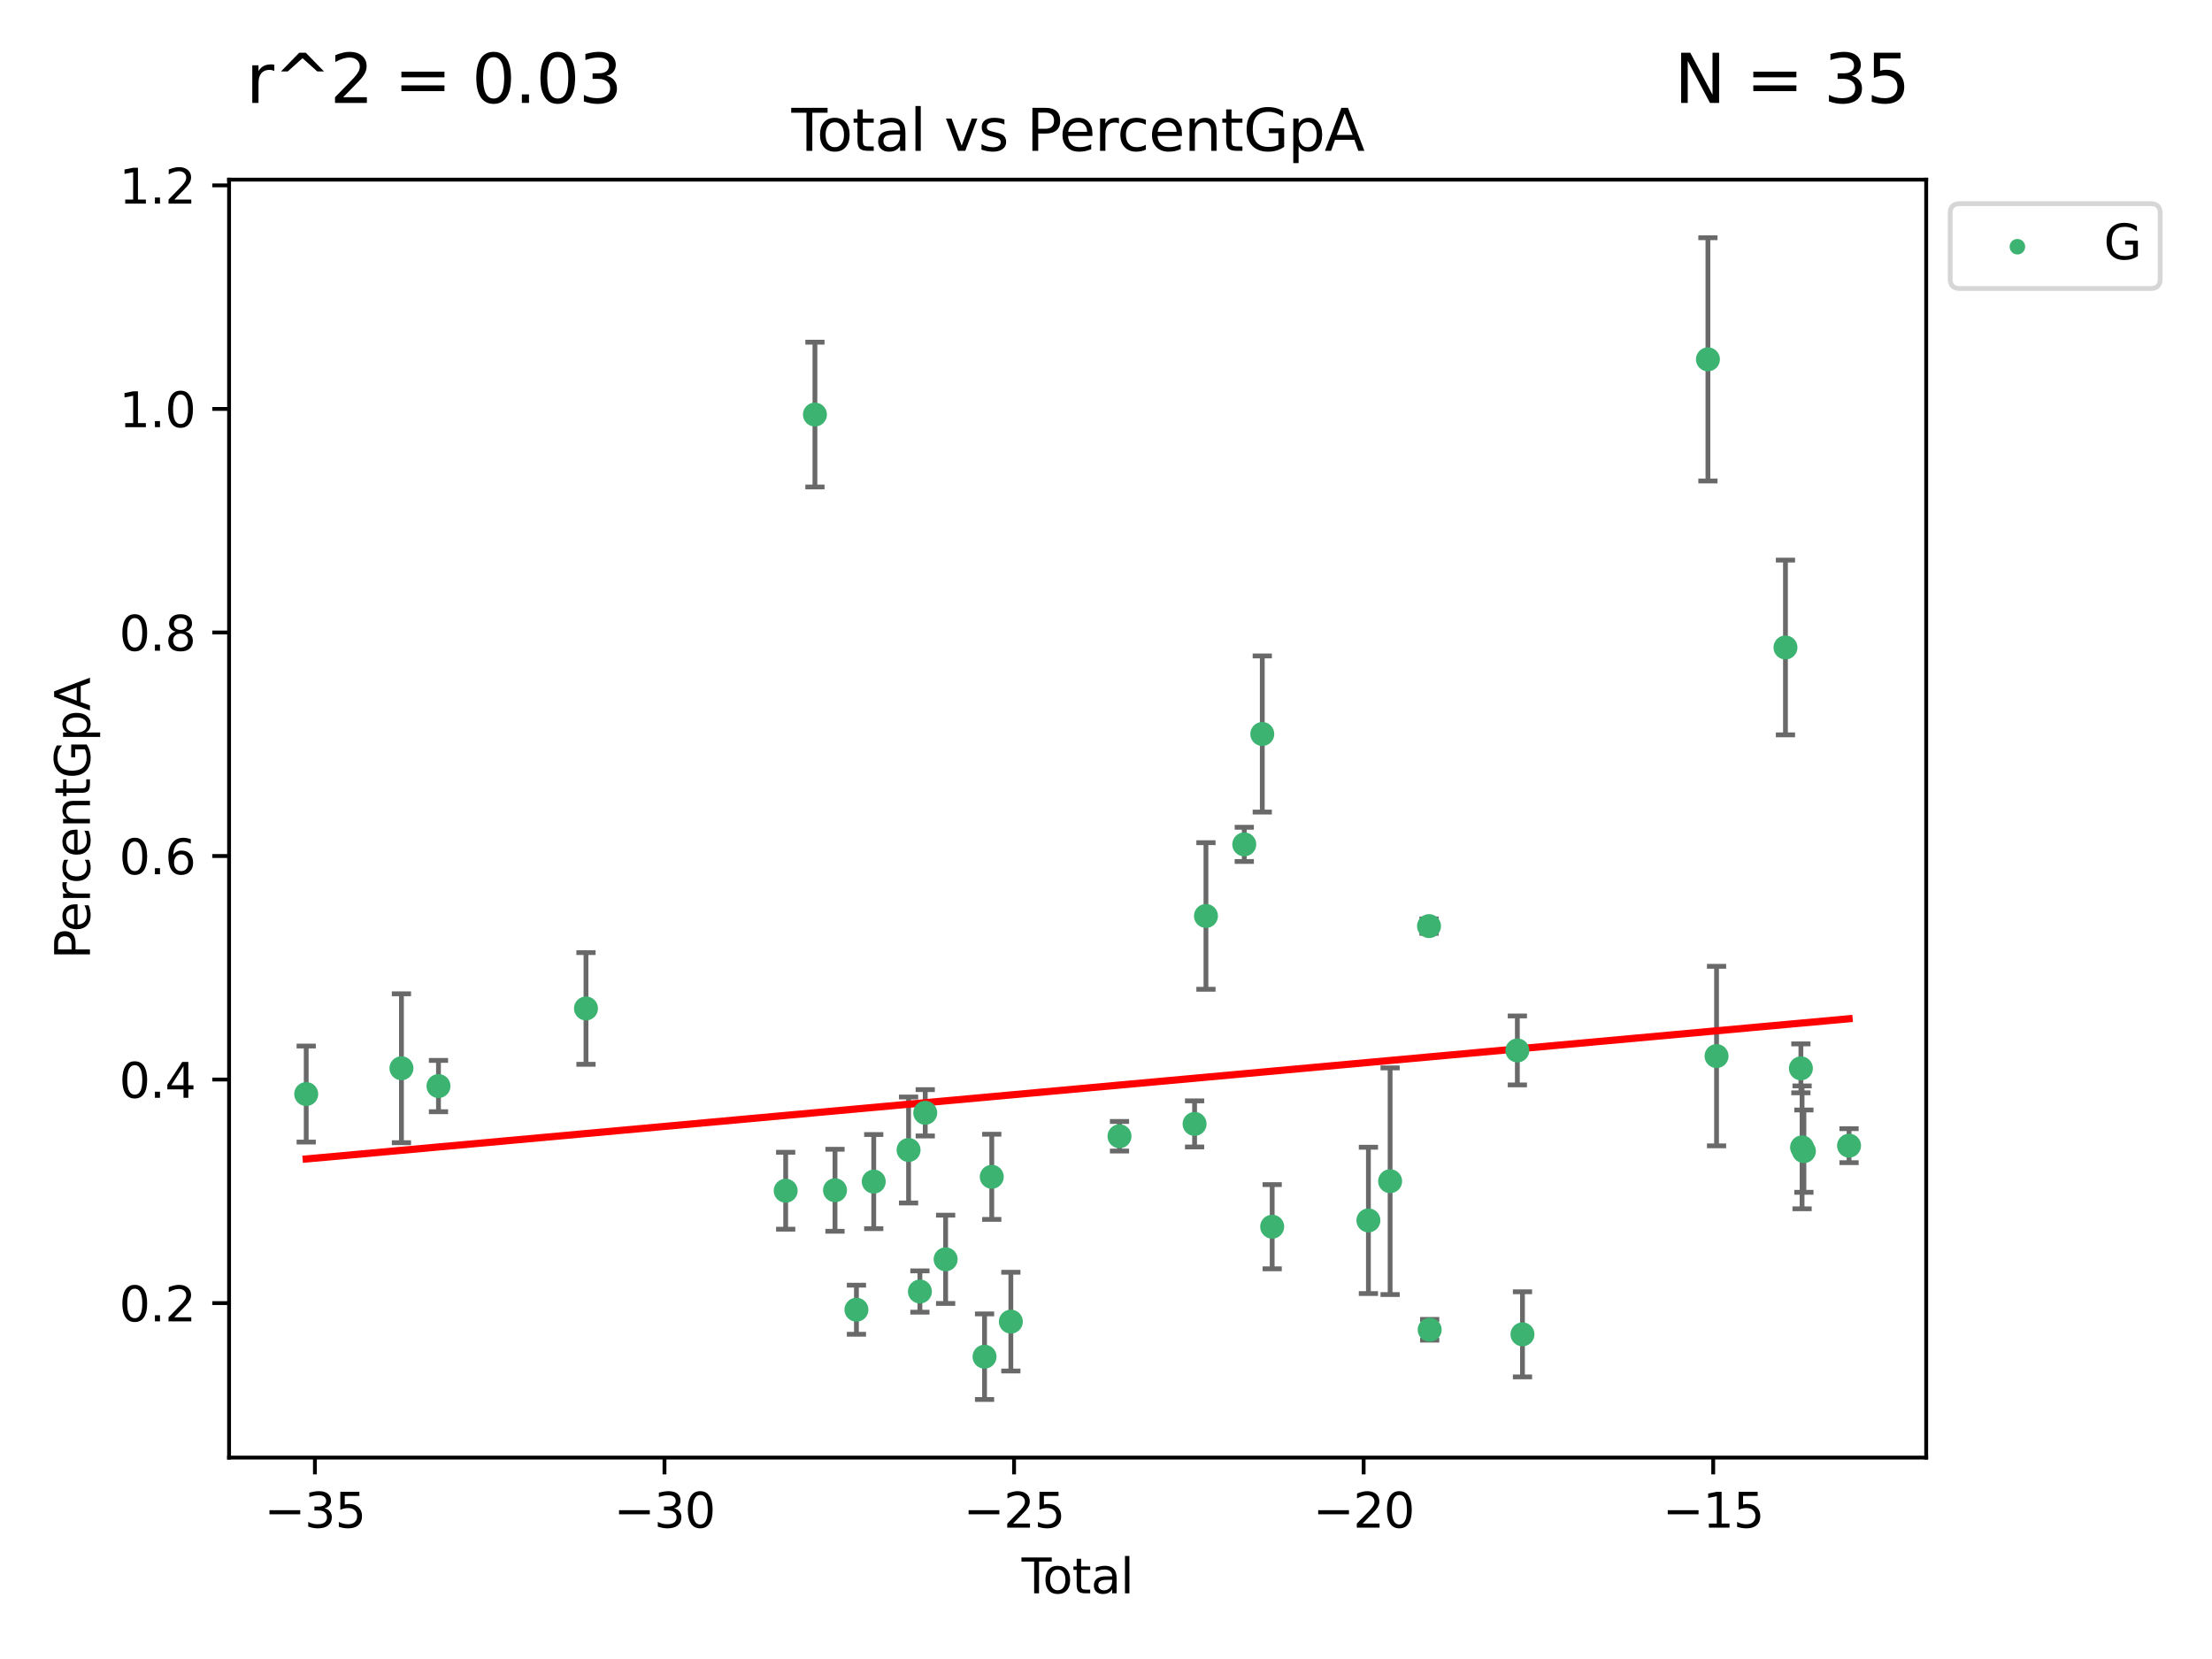 <?xml version="1.0" encoding="utf-8" standalone="no"?>
<!DOCTYPE svg PUBLIC "-//W3C//DTD SVG 1.1//EN"
  "http://www.w3.org/Graphics/SVG/1.1/DTD/svg11.dtd">
<svg xmlns:xlink="http://www.w3.org/1999/xlink" width="460.8pt" height="345.6pt" viewBox="0 0 460.8 345.6" xmlns="http://www.w3.org/2000/svg" version="1.1">
 <defs>
  <style type="text/css">*{stroke-linejoin: round; stroke-linecap: butt}</style>
 </defs>
 <g id="figure_1">
  <g id="patch_1">
   <path d="M 0 345.6 
L 460.8 345.6 
L 460.8 0 
L 0 0 
z
" style="fill: #ffffff"/>
  </g>
  <g id="axes_1">
   <g id="patch_2">
    <path d="M 47.72 303.64 
L 401.26 303.64 
L 401.26 37.423 
L 47.72 37.423 
z
" style="fill: #ffffff"/>
   </g>
   <g id="PathCollection_1">
    <defs>
     <path id="mb7d04018a5" d="M 0 1.118 
C 0.297 1.118 0.581 1 0.791 0.791 
C 1 0.581 1.118 0.297 1.118 0 
C 1.118 -0.297 1 -0.581 0.791 -0.791 
C 0.581 -1 0.297 -1.118 0 -1.118 
C -0.297 -1.118 -0.581 -1 -0.791 -0.791 
C -1 -0.581 -1.118 -0.297 -1.118 0 
C -1.118 0.297 -1 0.581 -0.791 0.791 
C -0.581 1 -0.297 1.118 0 1.118 
z
" style="stroke: #3cb371"/>
    </defs>
    <g clip-path="url(#p350c40d953)">
     <use xlink:href="#mb7d04018a5" x="63.79" y="227.912" style="fill: #3cb371; stroke: #3cb371"/>
     <use xlink:href="#mb7d04018a5" x="83.627" y="222.536" style="fill: #3cb371; stroke: #3cb371"/>
     <use xlink:href="#mb7d04018a5" x="91.343" y="226.246" style="fill: #3cb371; stroke: #3cb371"/>
     <use xlink:href="#mb7d04018a5" x="122.071" y="210.078" style="fill: #3cb371; stroke: #3cb371"/>
     <use xlink:href="#mb7d04018a5" x="163.672" y="248.052" style="fill: #3cb371; stroke: #3cb371"/>
     <use xlink:href="#mb7d04018a5" x="169.765" y="86.36" style="fill: #3cb371; stroke: #3cb371"/>
     <use xlink:href="#mb7d04018a5" x="173.948" y="247.95" style="fill: #3cb371; stroke: #3cb371"/>
     <use xlink:href="#mb7d04018a5" x="178.412" y="272.836" style="fill: #3cb371; stroke: #3cb371"/>
     <use xlink:href="#mb7d04018a5" x="182.016" y="246.149" style="fill: #3cb371; stroke: #3cb371"/>
     <use xlink:href="#mb7d04018a5" x="189.273" y="239.563" style="fill: #3cb371; stroke: #3cb371"/>
     <use xlink:href="#mb7d04018a5" x="191.633" y="269.046" style="fill: #3cb371; stroke: #3cb371"/>
     <use xlink:href="#mb7d04018a5" x="192.745" y="231.818" style="fill: #3cb371; stroke: #3cb371"/>
     <use xlink:href="#mb7d04018a5" x="196.992" y="262.336" style="fill: #3cb371; stroke: #3cb371"/>
     <use xlink:href="#mb7d04018a5" x="205.099" y="282.625" style="fill: #3cb371; stroke: #3cb371"/>
     <use xlink:href="#mb7d04018a5" x="206.603" y="245.15" style="fill: #3cb371; stroke: #3cb371"/>
     <use xlink:href="#mb7d04018a5" x="210.579" y="275.32" style="fill: #3cb371; stroke: #3cb371"/>
     <use xlink:href="#mb7d04018a5" x="233.213" y="236.702" style="fill: #3cb371; stroke: #3cb371"/>
     <use xlink:href="#mb7d04018a5" x="248.855" y="234.133" style="fill: #3cb371; stroke: #3cb371"/>
     <use xlink:href="#mb7d04018a5" x="251.223" y="190.814" style="fill: #3cb371; stroke: #3cb371"/>
     <use xlink:href="#mb7d04018a5" x="259.204" y="175.898" style="fill: #3cb371; stroke: #3cb371"/>
     <use xlink:href="#mb7d04018a5" x="262.956" y="152.905" style="fill: #3cb371; stroke: #3cb371"/>
     <use xlink:href="#mb7d04018a5" x="265.019" y="255.543" style="fill: #3cb371; stroke: #3cb371"/>
     <use xlink:href="#mb7d04018a5" x="285.065" y="254.229" style="fill: #3cb371; stroke: #3cb371"/>
     <use xlink:href="#mb7d04018a5" x="289.586" y="246.071" style="fill: #3cb371; stroke: #3cb371"/>
     <use xlink:href="#mb7d04018a5" x="297.692" y="192.925" style="fill: #3cb371; stroke: #3cb371"/>
     <use xlink:href="#mb7d04018a5" x="297.828" y="277.014" style="fill: #3cb371; stroke: #3cb371"/>
     <use xlink:href="#mb7d04018a5" x="316.092" y="218.825" style="fill: #3cb371; stroke: #3cb371"/>
     <use xlink:href="#mb7d04018a5" x="317.159" y="277.965" style="fill: #3cb371; stroke: #3cb371"/>
     <use xlink:href="#mb7d04018a5" x="355.793" y="74.859" style="fill: #3cb371; stroke: #3cb371"/>
     <use xlink:href="#mb7d04018a5" x="357.589" y="220.002" style="fill: #3cb371; stroke: #3cb371"/>
     <use xlink:href="#mb7d04018a5" x="371.945" y="134.884" style="fill: #3cb371; stroke: #3cb371"/>
     <use xlink:href="#mb7d04018a5" x="375.158" y="222.556" style="fill: #3cb371; stroke: #3cb371"/>
     <use xlink:href="#mb7d04018a5" x="375.406" y="239.015" style="fill: #3cb371; stroke: #3cb371"/>
     <use xlink:href="#mb7d04018a5" x="375.786" y="239.802" style="fill: #3cb371; stroke: #3cb371"/>
     <use xlink:href="#mb7d04018a5" x="385.19" y="238.663" style="fill: #3cb371; stroke: #3cb371"/>
    </g>
   </g>
   <g id="matplotlib.axis_1">
    <g id="xtick_1">
     <g id="line2d_1">
      <defs>
       <path id="m165888c140" d="M 0 0 
L 0 3.5 
" style="stroke: #000000; stroke-width: 0.8"/>
      </defs>
      <g>
       <use xlink:href="#m165888c140" x="65.603" y="303.64" style="stroke: #000000; stroke-width: 0.8"/>
      </g>
     </g>
     <g id="text_1">
      <!-- −35 -->
      <g transform="translate(55.051 318.238) scale(0.1 -0.1)">
       <defs>
        <path id="DejaVuSans-2212" d="M 678 2272 
L 4684 2272 
L 4684 1741 
L 678 1741 
L 678 2272 
z
" transform="scale(0.016)"/>
        <path id="DejaVuSans-33" d="M 2597 2516 
Q 3050 2419 3304 2112 
Q 3559 1806 3559 1356 
Q 3559 666 3084 287 
Q 2609 -91 1734 -91 
Q 1441 -91 1130 -33 
Q 819 25 488 141 
L 488 750 
Q 750 597 1062 519 
Q 1375 441 1716 441 
Q 2309 441 2620 675 
Q 2931 909 2931 1356 
Q 2931 1769 2642 2001 
Q 2353 2234 1838 2234 
L 1294 2234 
L 1294 2753 
L 1863 2753 
Q 2328 2753 2575 2939 
Q 2822 3125 2822 3475 
Q 2822 3834 2567 4026 
Q 2313 4219 1838 4219 
Q 1578 4219 1281 4162 
Q 984 4106 628 3988 
L 628 4550 
Q 988 4650 1302 4700 
Q 1616 4750 1894 4750 
Q 2613 4750 3031 4423 
Q 3450 4097 3450 3541 
Q 3450 3153 3228 2886 
Q 3006 2619 2597 2516 
z
" transform="scale(0.016)"/>
        <path id="DejaVuSans-35" d="M 691 4666 
L 3169 4666 
L 3169 4134 
L 1269 4134 
L 1269 2991 
Q 1406 3038 1543 3061 
Q 1681 3084 1819 3084 
Q 2600 3084 3056 2656 
Q 3513 2228 3513 1497 
Q 3513 744 3044 326 
Q 2575 -91 1722 -91 
Q 1428 -91 1123 -41 
Q 819 9 494 109 
L 494 744 
Q 775 591 1075 516 
Q 1375 441 1709 441 
Q 2250 441 2565 725 
Q 2881 1009 2881 1497 
Q 2881 1984 2565 2268 
Q 2250 2553 1709 2553 
Q 1456 2553 1204 2497 
Q 953 2441 691 2322 
L 691 4666 
z
" transform="scale(0.016)"/>
       </defs>
       <use xlink:href="#DejaVuSans-2212"/>
       <use xlink:href="#DejaVuSans-33" x="83.789"/>
       <use xlink:href="#DejaVuSans-35" x="147.412"/>
      </g>
     </g>
    </g>
    <g id="xtick_2">
     <g id="line2d_2">
      <g>
       <use xlink:href="#m165888c140" x="138.426" y="303.64" style="stroke: #000000; stroke-width: 0.8"/>
      </g>
     </g>
     <g id="text_2">
      <!-- −30 -->
      <g transform="translate(127.873 318.238) scale(0.1 -0.1)">
       <defs>
        <path id="DejaVuSans-30" d="M 2034 4250 
Q 1547 4250 1301 3770 
Q 1056 3291 1056 2328 
Q 1056 1369 1301 889 
Q 1547 409 2034 409 
Q 2525 409 2770 889 
Q 3016 1369 3016 2328 
Q 3016 3291 2770 3770 
Q 2525 4250 2034 4250 
z
M 2034 4750 
Q 2819 4750 3233 4129 
Q 3647 3509 3647 2328 
Q 3647 1150 3233 529 
Q 2819 -91 2034 -91 
Q 1250 -91 836 529 
Q 422 1150 422 2328 
Q 422 3509 836 4129 
Q 1250 4750 2034 4750 
z
" transform="scale(0.016)"/>
       </defs>
       <use xlink:href="#DejaVuSans-2212"/>
       <use xlink:href="#DejaVuSans-33" x="83.789"/>
       <use xlink:href="#DejaVuSans-30" x="147.412"/>
      </g>
     </g>
    </g>
    <g id="xtick_3">
     <g id="line2d_3">
      <g>
       <use xlink:href="#m165888c140" x="211.248" y="303.64" style="stroke: #000000; stroke-width: 0.8"/>
      </g>
     </g>
     <g id="text_3">
      <!-- −25 -->
      <g transform="translate(200.696 318.238) scale(0.1 -0.1)">
       <defs>
        <path id="DejaVuSans-32" d="M 1228 531 
L 3431 531 
L 3431 0 
L 469 0 
L 469 531 
Q 828 903 1448 1529 
Q 2069 2156 2228 2338 
Q 2531 2678 2651 2914 
Q 2772 3150 2772 3378 
Q 2772 3750 2511 3984 
Q 2250 4219 1831 4219 
Q 1534 4219 1204 4116 
Q 875 4013 500 3803 
L 500 4441 
Q 881 4594 1212 4672 
Q 1544 4750 1819 4750 
Q 2544 4750 2975 4387 
Q 3406 4025 3406 3419 
Q 3406 3131 3298 2873 
Q 3191 2616 2906 2266 
Q 2828 2175 2409 1742 
Q 1991 1309 1228 531 
z
" transform="scale(0.016)"/>
       </defs>
       <use xlink:href="#DejaVuSans-2212"/>
       <use xlink:href="#DejaVuSans-32" x="83.789"/>
       <use xlink:href="#DejaVuSans-35" x="147.412"/>
      </g>
     </g>
    </g>
    <g id="xtick_4">
     <g id="line2d_4">
      <g>
       <use xlink:href="#m165888c140" x="284.07" y="303.64" style="stroke: #000000; stroke-width: 0.8"/>
      </g>
     </g>
     <g id="text_4">
      <!-- −20 -->
      <g transform="translate(273.518 318.238) scale(0.1 -0.1)">
       <use xlink:href="#DejaVuSans-2212"/>
       <use xlink:href="#DejaVuSans-32" x="83.789"/>
       <use xlink:href="#DejaVuSans-30" x="147.412"/>
      </g>
     </g>
    </g>
    <g id="xtick_5">
     <g id="line2d_5">
      <g>
       <use xlink:href="#m165888c140" x="356.893" y="303.64" style="stroke: #000000; stroke-width: 0.8"/>
      </g>
     </g>
     <g id="text_5">
      <!-- −15 -->
      <g transform="translate(346.34 318.238) scale(0.1 -0.1)">
       <defs>
        <path id="DejaVuSans-31" d="M 794 531 
L 1825 531 
L 1825 4091 
L 703 3866 
L 703 4441 
L 1819 4666 
L 2450 4666 
L 2450 531 
L 3481 531 
L 3481 0 
L 794 0 
L 794 531 
z
" transform="scale(0.016)"/>
       </defs>
       <use xlink:href="#DejaVuSans-2212"/>
       <use xlink:href="#DejaVuSans-31" x="83.789"/>
       <use xlink:href="#DejaVuSans-35" x="147.412"/>
      </g>
     </g>
    </g>
    <g id="text_6">
     <!-- Total -->
     <g transform="translate(212.813 331.917) scale(0.1 -0.1)">
      <defs>
       <path id="DejaVuSans-54" d="M -19 4666 
L 3928 4666 
L 3928 4134 
L 2272 4134 
L 2272 0 
L 1638 0 
L 1638 4134 
L -19 4134 
L -19 4666 
z
" transform="scale(0.016)"/>
       <path id="DejaVuSans-6f" d="M 1959 3097 
Q 1497 3097 1228 2736 
Q 959 2375 959 1747 
Q 959 1119 1226 758 
Q 1494 397 1959 397 
Q 2419 397 2687 759 
Q 2956 1122 2956 1747 
Q 2956 2369 2687 2733 
Q 2419 3097 1959 3097 
z
M 1959 3584 
Q 2709 3584 3137 3096 
Q 3566 2609 3566 1747 
Q 3566 888 3137 398 
Q 2709 -91 1959 -91 
Q 1206 -91 779 398 
Q 353 888 353 1747 
Q 353 2609 779 3096 
Q 1206 3584 1959 3584 
z
" transform="scale(0.016)"/>
       <path id="DejaVuSans-74" d="M 1172 4494 
L 1172 3500 
L 2356 3500 
L 2356 3053 
L 1172 3053 
L 1172 1153 
Q 1172 725 1289 603 
Q 1406 481 1766 481 
L 2356 481 
L 2356 0 
L 1766 0 
Q 1100 0 847 248 
Q 594 497 594 1153 
L 594 3053 
L 172 3053 
L 172 3500 
L 594 3500 
L 594 4494 
L 1172 4494 
z
" transform="scale(0.016)"/>
       <path id="DejaVuSans-61" d="M 2194 1759 
Q 1497 1759 1228 1600 
Q 959 1441 959 1056 
Q 959 750 1161 570 
Q 1363 391 1709 391 
Q 2188 391 2477 730 
Q 2766 1069 2766 1631 
L 2766 1759 
L 2194 1759 
z
M 3341 1997 
L 3341 0 
L 2766 0 
L 2766 531 
Q 2569 213 2275 61 
Q 1981 -91 1556 -91 
Q 1019 -91 701 211 
Q 384 513 384 1019 
Q 384 1609 779 1909 
Q 1175 2209 1959 2209 
L 2766 2209 
L 2766 2266 
Q 2766 2663 2505 2880 
Q 2244 3097 1772 3097 
Q 1472 3097 1187 3025 
Q 903 2953 641 2809 
L 641 3341 
Q 956 3463 1253 3523 
Q 1550 3584 1831 3584 
Q 2591 3584 2966 3190 
Q 3341 2797 3341 1997 
z
" transform="scale(0.016)"/>
       <path id="DejaVuSans-6c" d="M 603 4863 
L 1178 4863 
L 1178 0 
L 603 0 
L 603 4863 
z
" transform="scale(0.016)"/>
      </defs>
      <use xlink:href="#DejaVuSans-54"/>
      <use xlink:href="#DejaVuSans-6f" x="44.084"/>
      <use xlink:href="#DejaVuSans-74" x="105.266"/>
      <use xlink:href="#DejaVuSans-61" x="144.475"/>
      <use xlink:href="#DejaVuSans-6c" x="205.754"/>
     </g>
    </g>
   </g>
   <g id="matplotlib.axis_2">
    <g id="ytick_1">
     <g id="line2d_6">
      <defs>
       <path id="m8d94db8de5" d="M 0 0 
L -3.5 0 
" style="stroke: #000000; stroke-width: 0.8"/>
      </defs>
      <g>
       <use xlink:href="#m8d94db8de5" x="47.72" y="271.461" style="stroke: #000000; stroke-width: 0.8"/>
      </g>
     </g>
     <g id="text_7">
      <!-- 0.2 -->
      <g transform="translate(24.817 275.26) scale(0.1 -0.1)">
       <defs>
        <path id="DejaVuSans-2e" d="M 684 794 
L 1344 794 
L 1344 0 
L 684 0 
L 684 794 
z
" transform="scale(0.016)"/>
       </defs>
       <use xlink:href="#DejaVuSans-30"/>
       <use xlink:href="#DejaVuSans-2e" x="63.623"/>
       <use xlink:href="#DejaVuSans-32" x="95.41"/>
      </g>
     </g>
    </g>
    <g id="ytick_2">
     <g id="line2d_7">
      <g>
       <use xlink:href="#m8d94db8de5" x="47.72" y="224.892" style="stroke: #000000; stroke-width: 0.8"/>
      </g>
     </g>
     <g id="text_8">
      <!-- 0.4 -->
      <g transform="translate(24.817 228.691) scale(0.1 -0.1)">
       <defs>
        <path id="DejaVuSans-34" d="M 2419 4116 
L 825 1625 
L 2419 1625 
L 2419 4116 
z
M 2253 4666 
L 3047 4666 
L 3047 1625 
L 3713 1625 
L 3713 1100 
L 3047 1100 
L 3047 0 
L 2419 0 
L 2419 1100 
L 313 1100 
L 313 1709 
L 2253 4666 
z
" transform="scale(0.016)"/>
       </defs>
       <use xlink:href="#DejaVuSans-30"/>
       <use xlink:href="#DejaVuSans-2e" x="63.623"/>
       <use xlink:href="#DejaVuSans-34" x="95.41"/>
      </g>
     </g>
    </g>
    <g id="ytick_3">
     <g id="line2d_8">
      <g>
       <use xlink:href="#m8d94db8de5" x="47.72" y="178.323" style="stroke: #000000; stroke-width: 0.8"/>
      </g>
     </g>
     <g id="text_9">
      <!-- 0.6 -->
      <g transform="translate(24.817 182.123) scale(0.1 -0.1)">
       <defs>
        <path id="DejaVuSans-36" d="M 2113 2584 
Q 1688 2584 1439 2293 
Q 1191 2003 1191 1497 
Q 1191 994 1439 701 
Q 1688 409 2113 409 
Q 2538 409 2786 701 
Q 3034 994 3034 1497 
Q 3034 2003 2786 2293 
Q 2538 2584 2113 2584 
z
M 3366 4563 
L 3366 3988 
Q 3128 4100 2886 4159 
Q 2644 4219 2406 4219 
Q 1781 4219 1451 3797 
Q 1122 3375 1075 2522 
Q 1259 2794 1537 2939 
Q 1816 3084 2150 3084 
Q 2853 3084 3261 2657 
Q 3669 2231 3669 1497 
Q 3669 778 3244 343 
Q 2819 -91 2113 -91 
Q 1303 -91 875 529 
Q 447 1150 447 2328 
Q 447 3434 972 4092 
Q 1497 4750 2381 4750 
Q 2619 4750 2861 4703 
Q 3103 4656 3366 4563 
z
" transform="scale(0.016)"/>
       </defs>
       <use xlink:href="#DejaVuSans-30"/>
       <use xlink:href="#DejaVuSans-2e" x="63.623"/>
       <use xlink:href="#DejaVuSans-36" x="95.41"/>
      </g>
     </g>
    </g>
    <g id="ytick_4">
     <g id="line2d_9">
      <g>
       <use xlink:href="#m8d94db8de5" x="47.72" y="131.755" style="stroke: #000000; stroke-width: 0.8"/>
      </g>
     </g>
     <g id="text_10">
      <!-- 0.8 -->
      <g transform="translate(24.817 135.554) scale(0.1 -0.1)">
       <defs>
        <path id="DejaVuSans-38" d="M 2034 2216 
Q 1584 2216 1326 1975 
Q 1069 1734 1069 1313 
Q 1069 891 1326 650 
Q 1584 409 2034 409 
Q 2484 409 2743 651 
Q 3003 894 3003 1313 
Q 3003 1734 2745 1975 
Q 2488 2216 2034 2216 
z
M 1403 2484 
Q 997 2584 770 2862 
Q 544 3141 544 3541 
Q 544 4100 942 4425 
Q 1341 4750 2034 4750 
Q 2731 4750 3128 4425 
Q 3525 4100 3525 3541 
Q 3525 3141 3298 2862 
Q 3072 2584 2669 2484 
Q 3125 2378 3379 2068 
Q 3634 1759 3634 1313 
Q 3634 634 3220 271 
Q 2806 -91 2034 -91 
Q 1263 -91 848 271 
Q 434 634 434 1313 
Q 434 1759 690 2068 
Q 947 2378 1403 2484 
z
M 1172 3481 
Q 1172 3119 1398 2916 
Q 1625 2713 2034 2713 
Q 2441 2713 2670 2916 
Q 2900 3119 2900 3481 
Q 2900 3844 2670 4047 
Q 2441 4250 2034 4250 
Q 1625 4250 1398 4047 
Q 1172 3844 1172 3481 
z
" transform="scale(0.016)"/>
       </defs>
       <use xlink:href="#DejaVuSans-30"/>
       <use xlink:href="#DejaVuSans-2e" x="63.623"/>
       <use xlink:href="#DejaVuSans-38" x="95.41"/>
      </g>
     </g>
    </g>
    <g id="ytick_5">
     <g id="line2d_10">
      <g>
       <use xlink:href="#m8d94db8de5" x="47.72" y="85.186" style="stroke: #000000; stroke-width: 0.8"/>
      </g>
     </g>
     <g id="text_11">
      <!-- 1.0 -->
      <g transform="translate(24.817 88.986) scale(0.1 -0.1)">
       <use xlink:href="#DejaVuSans-31"/>
       <use xlink:href="#DejaVuSans-2e" x="63.623"/>
       <use xlink:href="#DejaVuSans-30" x="95.41"/>
      </g>
     </g>
    </g>
    <g id="ytick_6">
     <g id="line2d_11">
      <g>
       <use xlink:href="#m8d94db8de5" x="47.72" y="38.618" style="stroke: #000000; stroke-width: 0.8"/>
      </g>
     </g>
     <g id="text_12">
      <!-- 1.2 -->
      <g transform="translate(24.817 42.417) scale(0.1 -0.1)">
       <use xlink:href="#DejaVuSans-31"/>
       <use xlink:href="#DejaVuSans-2e" x="63.623"/>
       <use xlink:href="#DejaVuSans-32" x="95.41"/>
      </g>
     </g>
    </g>
    <g id="text_13">
     <!-- PercentGpA -->
     <g transform="translate(18.737 199.808) rotate(-90) scale(0.1 -0.1)">
      <defs>
       <path id="DejaVuSans-50" d="M 1259 4147 
L 1259 2394 
L 2053 2394 
Q 2494 2394 2734 2622 
Q 2975 2850 2975 3272 
Q 2975 3691 2734 3919 
Q 2494 4147 2053 4147 
L 1259 4147 
z
M 628 4666 
L 2053 4666 
Q 2838 4666 3239 4311 
Q 3641 3956 3641 3272 
Q 3641 2581 3239 2228 
Q 2838 1875 2053 1875 
L 1259 1875 
L 1259 0 
L 628 0 
L 628 4666 
z
" transform="scale(0.016)"/>
       <path id="DejaVuSans-65" d="M 3597 1894 
L 3597 1613 
L 953 1613 
Q 991 1019 1311 708 
Q 1631 397 2203 397 
Q 2534 397 2845 478 
Q 3156 559 3463 722 
L 3463 178 
Q 3153 47 2828 -22 
Q 2503 -91 2169 -91 
Q 1331 -91 842 396 
Q 353 884 353 1716 
Q 353 2575 817 3079 
Q 1281 3584 2069 3584 
Q 2775 3584 3186 3129 
Q 3597 2675 3597 1894 
z
M 3022 2063 
Q 3016 2534 2758 2815 
Q 2500 3097 2075 3097 
Q 1594 3097 1305 2825 
Q 1016 2553 972 2059 
L 3022 2063 
z
" transform="scale(0.016)"/>
       <path id="DejaVuSans-72" d="M 2631 2963 
Q 2534 3019 2420 3045 
Q 2306 3072 2169 3072 
Q 1681 3072 1420 2755 
Q 1159 2438 1159 1844 
L 1159 0 
L 581 0 
L 581 3500 
L 1159 3500 
L 1159 2956 
Q 1341 3275 1631 3429 
Q 1922 3584 2338 3584 
Q 2397 3584 2469 3576 
Q 2541 3569 2628 3553 
L 2631 2963 
z
" transform="scale(0.016)"/>
       <path id="DejaVuSans-63" d="M 3122 3366 
L 3122 2828 
Q 2878 2963 2633 3030 
Q 2388 3097 2138 3097 
Q 1578 3097 1268 2742 
Q 959 2388 959 1747 
Q 959 1106 1268 751 
Q 1578 397 2138 397 
Q 2388 397 2633 464 
Q 2878 531 3122 666 
L 3122 134 
Q 2881 22 2623 -34 
Q 2366 -91 2075 -91 
Q 1284 -91 818 406 
Q 353 903 353 1747 
Q 353 2603 823 3093 
Q 1294 3584 2113 3584 
Q 2378 3584 2631 3529 
Q 2884 3475 3122 3366 
z
" transform="scale(0.016)"/>
       <path id="DejaVuSans-6e" d="M 3513 2113 
L 3513 0 
L 2938 0 
L 2938 2094 
Q 2938 2591 2744 2837 
Q 2550 3084 2163 3084 
Q 1697 3084 1428 2787 
Q 1159 2491 1159 1978 
L 1159 0 
L 581 0 
L 581 3500 
L 1159 3500 
L 1159 2956 
Q 1366 3272 1645 3428 
Q 1925 3584 2291 3584 
Q 2894 3584 3203 3211 
Q 3513 2838 3513 2113 
z
" transform="scale(0.016)"/>
       <path id="DejaVuSans-47" d="M 3809 666 
L 3809 1919 
L 2778 1919 
L 2778 2438 
L 4434 2438 
L 4434 434 
Q 4069 175 3628 42 
Q 3188 -91 2688 -91 
Q 1594 -91 976 548 
Q 359 1188 359 2328 
Q 359 3472 976 4111 
Q 1594 4750 2688 4750 
Q 3144 4750 3555 4637 
Q 3966 4525 4313 4306 
L 4313 3634 
Q 3963 3931 3569 4081 
Q 3175 4231 2741 4231 
Q 1884 4231 1454 3753 
Q 1025 3275 1025 2328 
Q 1025 1384 1454 906 
Q 1884 428 2741 428 
Q 3075 428 3337 486 
Q 3600 544 3809 666 
z
" transform="scale(0.016)"/>
       <path id="DejaVuSans-70" d="M 1159 525 
L 1159 -1331 
L 581 -1331 
L 581 3500 
L 1159 3500 
L 1159 2969 
Q 1341 3281 1617 3432 
Q 1894 3584 2278 3584 
Q 2916 3584 3314 3078 
Q 3713 2572 3713 1747 
Q 3713 922 3314 415 
Q 2916 -91 2278 -91 
Q 1894 -91 1617 61 
Q 1341 213 1159 525 
z
M 3116 1747 
Q 3116 2381 2855 2742 
Q 2594 3103 2138 3103 
Q 1681 3103 1420 2742 
Q 1159 2381 1159 1747 
Q 1159 1113 1420 752 
Q 1681 391 2138 391 
Q 2594 391 2855 752 
Q 3116 1113 3116 1747 
z
" transform="scale(0.016)"/>
       <path id="DejaVuSans-41" d="M 2188 4044 
L 1331 1722 
L 3047 1722 
L 2188 4044 
z
M 1831 4666 
L 2547 4666 
L 4325 0 
L 3669 0 
L 3244 1197 
L 1141 1197 
L 716 0 
L 50 0 
L 1831 4666 
z
" transform="scale(0.016)"/>
      </defs>
      <use xlink:href="#DejaVuSans-50"/>
      <use xlink:href="#DejaVuSans-65" x="56.678"/>
      <use xlink:href="#DejaVuSans-72" x="118.201"/>
      <use xlink:href="#DejaVuSans-63" x="157.064"/>
      <use xlink:href="#DejaVuSans-65" x="212.045"/>
      <use xlink:href="#DejaVuSans-6e" x="273.568"/>
      <use xlink:href="#DejaVuSans-74" x="336.947"/>
      <use xlink:href="#DejaVuSans-47" x="376.156"/>
      <use xlink:href="#DejaVuSans-70" x="453.646"/>
      <use xlink:href="#DejaVuSans-41" x="517.123"/>
     </g>
    </g>
   </g>
   <g id="LineCollection_1">
    <path d="M 63.79 237.915 
L 63.79 217.909 
" clip-path="url(#p350c40d953)" style="fill: none; stroke: #696969"/>
    <path d="M 83.627 238.045 
L 83.627 207.027 
" clip-path="url(#p350c40d953)" style="fill: none; stroke: #696969"/>
    <path d="M 91.343 231.59 
L 91.343 220.902 
" clip-path="url(#p350c40d953)" style="fill: none; stroke: #696969"/>
    <path d="M 122.071 221.711 
L 122.071 198.444 
" clip-path="url(#p350c40d953)" style="fill: none; stroke: #696969"/>
    <path d="M 163.672 256.065 
L 163.672 240.039 
" clip-path="url(#p350c40d953)" style="fill: none; stroke: #696969"/>
    <path d="M 169.765 101.44 
L 169.765 71.281 
" clip-path="url(#p350c40d953)" style="fill: none; stroke: #696969"/>
    <path d="M 173.948 256.491 
L 173.948 239.41 
" clip-path="url(#p350c40d953)" style="fill: none; stroke: #696969"/>
    <path d="M 178.412 277.949 
L 178.412 267.723 
" clip-path="url(#p350c40d953)" style="fill: none; stroke: #696969"/>
    <path d="M 182.016 255.956 
L 182.016 236.342 
" clip-path="url(#p350c40d953)" style="fill: none; stroke: #696969"/>
    <path d="M 189.273 250.601 
L 189.273 228.526 
" clip-path="url(#p350c40d953)" style="fill: none; stroke: #696969"/>
    <path d="M 191.633 273.349 
L 191.633 264.744 
" clip-path="url(#p350c40d953)" style="fill: none; stroke: #696969"/>
    <path d="M 192.745 236.644 
L 192.745 226.993 
" clip-path="url(#p350c40d953)" style="fill: none; stroke: #696969"/>
    <path d="M 196.992 271.536 
L 196.992 253.137 
" clip-path="url(#p350c40d953)" style="fill: none; stroke: #696969"/>
    <path d="M 205.099 291.539 
L 205.099 273.712 
" clip-path="url(#p350c40d953)" style="fill: none; stroke: #696969"/>
    <path d="M 206.603 254.02 
L 206.603 236.281 
" clip-path="url(#p350c40d953)" style="fill: none; stroke: #696969"/>
    <path d="M 210.579 285.604 
L 210.579 265.035 
" clip-path="url(#p350c40d953)" style="fill: none; stroke: #696969"/>
    <path d="M 233.213 239.785 
L 233.213 233.619 
" clip-path="url(#p350c40d953)" style="fill: none; stroke: #696969"/>
    <path d="M 248.855 238.936 
L 248.855 229.331 
" clip-path="url(#p350c40d953)" style="fill: none; stroke: #696969"/>
    <path d="M 251.223 206.082 
L 251.223 175.545 
" clip-path="url(#p350c40d953)" style="fill: none; stroke: #696969"/>
    <path d="M 259.204 179.458 
L 259.204 172.338 
" clip-path="url(#p350c40d953)" style="fill: none; stroke: #696969"/>
    <path d="M 262.956 169.17 
L 262.956 136.641 
" clip-path="url(#p350c40d953)" style="fill: none; stroke: #696969"/>
    <path d="M 265.019 264.316 
L 265.019 246.771 
" clip-path="url(#p350c40d953)" style="fill: none; stroke: #696969"/>
    <path d="M 285.065 269.469 
L 285.065 238.988 
" clip-path="url(#p350c40d953)" style="fill: none; stroke: #696969"/>
    <path d="M 289.586 269.682 
L 289.586 222.461 
" clip-path="url(#p350c40d953)" style="fill: none; stroke: #696969"/>
    <path d="M 297.692 194.419 
L 297.692 191.432 
" clip-path="url(#p350c40d953)" style="fill: none; stroke: #696969"/>
    <path d="M 297.828 279.169 
L 297.828 274.859 
" clip-path="url(#p350c40d953)" style="fill: none; stroke: #696969"/>
    <path d="M 316.092 226.009 
L 316.092 211.64 
" clip-path="url(#p350c40d953)" style="fill: none; stroke: #696969"/>
    <path d="M 317.159 286.833 
L 317.159 269.097 
" clip-path="url(#p350c40d953)" style="fill: none; stroke: #696969"/>
    <path d="M 355.793 100.195 
L 355.793 49.524 
" clip-path="url(#p350c40d953)" style="fill: none; stroke: #696969"/>
    <path d="M 357.589 238.703 
L 357.589 201.302 
" clip-path="url(#p350c40d953)" style="fill: none; stroke: #696969"/>
    <path d="M 371.945 153.084 
L 371.945 116.684 
" clip-path="url(#p350c40d953)" style="fill: none; stroke: #696969"/>
    <path d="M 375.158 227.65 
L 375.158 217.462 
" clip-path="url(#p350c40d953)" style="fill: none; stroke: #696969"/>
    <path d="M 375.406 251.814 
L 375.406 226.215 
" clip-path="url(#p350c40d953)" style="fill: none; stroke: #696969"/>
    <path d="M 375.786 248.377 
L 375.786 231.226 
" clip-path="url(#p350c40d953)" style="fill: none; stroke: #696969"/>
    <path d="M 385.19 242.202 
L 385.19 235.124 
" clip-path="url(#p350c40d953)" style="fill: none; stroke: #696969"/>
   </g>
   <g id="line2d_12">
    <defs>
     <path id="mfd147ce7d3" d="M 2 0 
L -2 -0 
" style="stroke: #696969"/>
    </defs>
    <g clip-path="url(#p350c40d953)">
     <use xlink:href="#mfd147ce7d3" x="63.79" y="237.915" style="fill: #696969; stroke: #696969"/>
     <use xlink:href="#mfd147ce7d3" x="83.627" y="238.045" style="fill: #696969; stroke: #696969"/>
     <use xlink:href="#mfd147ce7d3" x="91.343" y="231.59" style="fill: #696969; stroke: #696969"/>
     <use xlink:href="#mfd147ce7d3" x="122.071" y="221.711" style="fill: #696969; stroke: #696969"/>
     <use xlink:href="#mfd147ce7d3" x="163.672" y="256.065" style="fill: #696969; stroke: #696969"/>
     <use xlink:href="#mfd147ce7d3" x="169.765" y="101.44" style="fill: #696969; stroke: #696969"/>
     <use xlink:href="#mfd147ce7d3" x="173.948" y="256.491" style="fill: #696969; stroke: #696969"/>
     <use xlink:href="#mfd147ce7d3" x="178.412" y="277.949" style="fill: #696969; stroke: #696969"/>
     <use xlink:href="#mfd147ce7d3" x="182.016" y="255.956" style="fill: #696969; stroke: #696969"/>
     <use xlink:href="#mfd147ce7d3" x="189.273" y="250.601" style="fill: #696969; stroke: #696969"/>
     <use xlink:href="#mfd147ce7d3" x="191.633" y="273.349" style="fill: #696969; stroke: #696969"/>
     <use xlink:href="#mfd147ce7d3" x="192.745" y="236.644" style="fill: #696969; stroke: #696969"/>
     <use xlink:href="#mfd147ce7d3" x="196.992" y="271.536" style="fill: #696969; stroke: #696969"/>
     <use xlink:href="#mfd147ce7d3" x="205.099" y="291.539" style="fill: #696969; stroke: #696969"/>
     <use xlink:href="#mfd147ce7d3" x="206.603" y="254.02" style="fill: #696969; stroke: #696969"/>
     <use xlink:href="#mfd147ce7d3" x="210.579" y="285.604" style="fill: #696969; stroke: #696969"/>
     <use xlink:href="#mfd147ce7d3" x="233.213" y="239.785" style="fill: #696969; stroke: #696969"/>
     <use xlink:href="#mfd147ce7d3" x="248.855" y="238.936" style="fill: #696969; stroke: #696969"/>
     <use xlink:href="#mfd147ce7d3" x="251.223" y="206.082" style="fill: #696969; stroke: #696969"/>
     <use xlink:href="#mfd147ce7d3" x="259.204" y="179.458" style="fill: #696969; stroke: #696969"/>
     <use xlink:href="#mfd147ce7d3" x="262.956" y="169.17" style="fill: #696969; stroke: #696969"/>
     <use xlink:href="#mfd147ce7d3" x="265.019" y="264.316" style="fill: #696969; stroke: #696969"/>
     <use xlink:href="#mfd147ce7d3" x="285.065" y="269.469" style="fill: #696969; stroke: #696969"/>
     <use xlink:href="#mfd147ce7d3" x="289.586" y="269.682" style="fill: #696969; stroke: #696969"/>
     <use xlink:href="#mfd147ce7d3" x="297.692" y="194.419" style="fill: #696969; stroke: #696969"/>
     <use xlink:href="#mfd147ce7d3" x="297.828" y="279.169" style="fill: #696969; stroke: #696969"/>
     <use xlink:href="#mfd147ce7d3" x="316.092" y="226.009" style="fill: #696969; stroke: #696969"/>
     <use xlink:href="#mfd147ce7d3" x="317.159" y="286.833" style="fill: #696969; stroke: #696969"/>
     <use xlink:href="#mfd147ce7d3" x="355.793" y="100.195" style="fill: #696969; stroke: #696969"/>
     <use xlink:href="#mfd147ce7d3" x="357.589" y="238.703" style="fill: #696969; stroke: #696969"/>
     <use xlink:href="#mfd147ce7d3" x="371.945" y="153.084" style="fill: #696969; stroke: #696969"/>
     <use xlink:href="#mfd147ce7d3" x="375.158" y="227.65" style="fill: #696969; stroke: #696969"/>
     <use xlink:href="#mfd147ce7d3" x="375.406" y="251.814" style="fill: #696969; stroke: #696969"/>
     <use xlink:href="#mfd147ce7d3" x="375.786" y="248.377" style="fill: #696969; stroke: #696969"/>
     <use xlink:href="#mfd147ce7d3" x="385.19" y="242.202" style="fill: #696969; stroke: #696969"/>
    </g>
   </g>
   <g id="line2d_13">
    <g clip-path="url(#p350c40d953)">
     <use xlink:href="#mfd147ce7d3" x="63.79" y="217.909" style="fill: #696969; stroke: #696969"/>
     <use xlink:href="#mfd147ce7d3" x="83.627" y="207.027" style="fill: #696969; stroke: #696969"/>
     <use xlink:href="#mfd147ce7d3" x="91.343" y="220.902" style="fill: #696969; stroke: #696969"/>
     <use xlink:href="#mfd147ce7d3" x="122.071" y="198.444" style="fill: #696969; stroke: #696969"/>
     <use xlink:href="#mfd147ce7d3" x="163.672" y="240.039" style="fill: #696969; stroke: #696969"/>
     <use xlink:href="#mfd147ce7d3" x="169.765" y="71.281" style="fill: #696969; stroke: #696969"/>
     <use xlink:href="#mfd147ce7d3" x="173.948" y="239.41" style="fill: #696969; stroke: #696969"/>
     <use xlink:href="#mfd147ce7d3" x="178.412" y="267.723" style="fill: #696969; stroke: #696969"/>
     <use xlink:href="#mfd147ce7d3" x="182.016" y="236.342" style="fill: #696969; stroke: #696969"/>
     <use xlink:href="#mfd147ce7d3" x="189.273" y="228.526" style="fill: #696969; stroke: #696969"/>
     <use xlink:href="#mfd147ce7d3" x="191.633" y="264.744" style="fill: #696969; stroke: #696969"/>
     <use xlink:href="#mfd147ce7d3" x="192.745" y="226.993" style="fill: #696969; stroke: #696969"/>
     <use xlink:href="#mfd147ce7d3" x="196.992" y="253.137" style="fill: #696969; stroke: #696969"/>
     <use xlink:href="#mfd147ce7d3" x="205.099" y="273.712" style="fill: #696969; stroke: #696969"/>
     <use xlink:href="#mfd147ce7d3" x="206.603" y="236.281" style="fill: #696969; stroke: #696969"/>
     <use xlink:href="#mfd147ce7d3" x="210.579" y="265.035" style="fill: #696969; stroke: #696969"/>
     <use xlink:href="#mfd147ce7d3" x="233.213" y="233.619" style="fill: #696969; stroke: #696969"/>
     <use xlink:href="#mfd147ce7d3" x="248.855" y="229.331" style="fill: #696969; stroke: #696969"/>
     <use xlink:href="#mfd147ce7d3" x="251.223" y="175.545" style="fill: #696969; stroke: #696969"/>
     <use xlink:href="#mfd147ce7d3" x="259.204" y="172.338" style="fill: #696969; stroke: #696969"/>
     <use xlink:href="#mfd147ce7d3" x="262.956" y="136.641" style="fill: #696969; stroke: #696969"/>
     <use xlink:href="#mfd147ce7d3" x="265.019" y="246.771" style="fill: #696969; stroke: #696969"/>
     <use xlink:href="#mfd147ce7d3" x="285.065" y="238.988" style="fill: #696969; stroke: #696969"/>
     <use xlink:href="#mfd147ce7d3" x="289.586" y="222.461" style="fill: #696969; stroke: #696969"/>
     <use xlink:href="#mfd147ce7d3" x="297.692" y="191.432" style="fill: #696969; stroke: #696969"/>
     <use xlink:href="#mfd147ce7d3" x="297.828" y="274.859" style="fill: #696969; stroke: #696969"/>
     <use xlink:href="#mfd147ce7d3" x="316.092" y="211.64" style="fill: #696969; stroke: #696969"/>
     <use xlink:href="#mfd147ce7d3" x="317.159" y="269.097" style="fill: #696969; stroke: #696969"/>
     <use xlink:href="#mfd147ce7d3" x="355.793" y="49.524" style="fill: #696969; stroke: #696969"/>
     <use xlink:href="#mfd147ce7d3" x="357.589" y="201.302" style="fill: #696969; stroke: #696969"/>
     <use xlink:href="#mfd147ce7d3" x="371.945" y="116.684" style="fill: #696969; stroke: #696969"/>
     <use xlink:href="#mfd147ce7d3" x="375.158" y="217.462" style="fill: #696969; stroke: #696969"/>
     <use xlink:href="#mfd147ce7d3" x="375.406" y="226.215" style="fill: #696969; stroke: #696969"/>
     <use xlink:href="#mfd147ce7d3" x="375.786" y="231.226" style="fill: #696969; stroke: #696969"/>
     <use xlink:href="#mfd147ce7d3" x="385.19" y="235.124" style="fill: #696969; stroke: #696969"/>
    </g>
   </g>
   <g id="line2d_14">
    <path d="M 63.79 241.435 
L 83.627 239.632 
L 91.343 238.931 
L 122.071 236.138 
L 163.672 232.358 
L 169.765 231.804 
L 173.948 231.424 
L 178.412 231.018 
L 182.016 230.69 
L 189.273 230.031 
L 191.633 229.816 
L 192.745 229.715 
L 196.992 229.329 
L 205.099 228.593 
L 206.603 228.456 
L 210.579 228.094 
L 233.213 226.037 
L 248.855 224.616 
L 251.223 224.401 
L 259.204 223.675 
L 262.956 223.334 
L 265.019 223.147 
L 285.065 221.325 
L 289.586 220.914 
L 297.692 220.177 
L 297.828 220.165 
L 316.092 218.505 
L 317.159 218.408 
L 355.793 214.897 
L 357.589 214.734 
L 371.945 213.429 
L 375.158 213.137 
L 375.406 213.115 
L 375.786 213.08 
L 385.19 212.225 
" clip-path="url(#p350c40d953)" style="fill: none; stroke: #ff0000; stroke-width: 1.5; stroke-linecap: square"/>
   </g>
   <g id="line2d_15">
    <defs>
     <path id="mbf8de146b5" d="M 0 2 
C 0.53 2 1.039 1.789 1.414 1.414 
C 1.789 1.039 2 0.53 2 0 
C 2 -0.53 1.789 -1.039 1.414 -1.414 
C 1.039 -1.789 0.53 -2 0 -2 
C -0.53 -2 -1.039 -1.789 -1.414 -1.414 
C -1.789 -1.039 -2 -0.53 -2 0 
C -2 0.53 -1.789 1.039 -1.414 1.414 
C -1.039 1.789 -0.53 2 0 2 
z
" style="stroke: #3cb371"/>
    </defs>
    <g clip-path="url(#p350c40d953)">
     <use xlink:href="#mbf8de146b5" x="63.79" y="227.912" style="fill: #3cb371; stroke: #3cb371"/>
     <use xlink:href="#mbf8de146b5" x="83.627" y="222.536" style="fill: #3cb371; stroke: #3cb371"/>
     <use xlink:href="#mbf8de146b5" x="91.343" y="226.246" style="fill: #3cb371; stroke: #3cb371"/>
     <use xlink:href="#mbf8de146b5" x="122.071" y="210.078" style="fill: #3cb371; stroke: #3cb371"/>
     <use xlink:href="#mbf8de146b5" x="163.672" y="248.052" style="fill: #3cb371; stroke: #3cb371"/>
     <use xlink:href="#mbf8de146b5" x="169.765" y="86.36" style="fill: #3cb371; stroke: #3cb371"/>
     <use xlink:href="#mbf8de146b5" x="173.948" y="247.95" style="fill: #3cb371; stroke: #3cb371"/>
     <use xlink:href="#mbf8de146b5" x="178.412" y="272.836" style="fill: #3cb371; stroke: #3cb371"/>
     <use xlink:href="#mbf8de146b5" x="182.016" y="246.149" style="fill: #3cb371; stroke: #3cb371"/>
     <use xlink:href="#mbf8de146b5" x="189.273" y="239.563" style="fill: #3cb371; stroke: #3cb371"/>
     <use xlink:href="#mbf8de146b5" x="191.633" y="269.046" style="fill: #3cb371; stroke: #3cb371"/>
     <use xlink:href="#mbf8de146b5" x="192.745" y="231.818" style="fill: #3cb371; stroke: #3cb371"/>
     <use xlink:href="#mbf8de146b5" x="196.992" y="262.336" style="fill: #3cb371; stroke: #3cb371"/>
     <use xlink:href="#mbf8de146b5" x="205.099" y="282.625" style="fill: #3cb371; stroke: #3cb371"/>
     <use xlink:href="#mbf8de146b5" x="206.603" y="245.15" style="fill: #3cb371; stroke: #3cb371"/>
     <use xlink:href="#mbf8de146b5" x="210.579" y="275.32" style="fill: #3cb371; stroke: #3cb371"/>
     <use xlink:href="#mbf8de146b5" x="233.213" y="236.702" style="fill: #3cb371; stroke: #3cb371"/>
     <use xlink:href="#mbf8de146b5" x="248.855" y="234.133" style="fill: #3cb371; stroke: #3cb371"/>
     <use xlink:href="#mbf8de146b5" x="251.223" y="190.814" style="fill: #3cb371; stroke: #3cb371"/>
     <use xlink:href="#mbf8de146b5" x="259.204" y="175.898" style="fill: #3cb371; stroke: #3cb371"/>
     <use xlink:href="#mbf8de146b5" x="262.956" y="152.905" style="fill: #3cb371; stroke: #3cb371"/>
     <use xlink:href="#mbf8de146b5" x="265.019" y="255.543" style="fill: #3cb371; stroke: #3cb371"/>
     <use xlink:href="#mbf8de146b5" x="285.065" y="254.229" style="fill: #3cb371; stroke: #3cb371"/>
     <use xlink:href="#mbf8de146b5" x="289.586" y="246.071" style="fill: #3cb371; stroke: #3cb371"/>
     <use xlink:href="#mbf8de146b5" x="297.692" y="192.925" style="fill: #3cb371; stroke: #3cb371"/>
     <use xlink:href="#mbf8de146b5" x="297.828" y="277.014" style="fill: #3cb371; stroke: #3cb371"/>
     <use xlink:href="#mbf8de146b5" x="316.092" y="218.825" style="fill: #3cb371; stroke: #3cb371"/>
     <use xlink:href="#mbf8de146b5" x="317.159" y="277.965" style="fill: #3cb371; stroke: #3cb371"/>
     <use xlink:href="#mbf8de146b5" x="355.793" y="74.859" style="fill: #3cb371; stroke: #3cb371"/>
     <use xlink:href="#mbf8de146b5" x="357.589" y="220.002" style="fill: #3cb371; stroke: #3cb371"/>
     <use xlink:href="#mbf8de146b5" x="371.945" y="134.884" style="fill: #3cb371; stroke: #3cb371"/>
     <use xlink:href="#mbf8de146b5" x="375.158" y="222.556" style="fill: #3cb371; stroke: #3cb371"/>
     <use xlink:href="#mbf8de146b5" x="375.406" y="239.015" style="fill: #3cb371; stroke: #3cb371"/>
     <use xlink:href="#mbf8de146b5" x="375.786" y="239.802" style="fill: #3cb371; stroke: #3cb371"/>
     <use xlink:href="#mbf8de146b5" x="385.19" y="238.663" style="fill: #3cb371; stroke: #3cb371"/>
    </g>
   </g>
   <g id="patch_3">
    <path d="M 47.72 303.64 
L 47.72 37.423 
" style="fill: none; stroke: #000000; stroke-width: 0.8; stroke-linejoin: miter; stroke-linecap: square"/>
   </g>
   <g id="patch_4">
    <path d="M 401.26 303.64 
L 401.26 37.423 
" style="fill: none; stroke: #000000; stroke-width: 0.8; stroke-linejoin: miter; stroke-linecap: square"/>
   </g>
   <g id="patch_5">
    <path d="M 47.72 303.64 
L 401.26 303.64 
" style="fill: none; stroke: #000000; stroke-width: 0.8; stroke-linejoin: miter; stroke-linecap: square"/>
   </g>
   <g id="patch_6">
    <path d="M 47.72 37.423 
L 401.26 37.423 
" style="fill: none; stroke: #000000; stroke-width: 0.8; stroke-linejoin: miter; stroke-linecap: square"/>
   </g>
   <g id="text_14">
    <!-- N = 35 -->
    <g transform="translate(348.806 21.439) scale(0.14 -0.14)">
     <defs>
      <path id="DejaVuSans-4e" d="M 628 4666 
L 1478 4666 
L 3547 763 
L 3547 4666 
L 4159 4666 
L 4159 0 
L 3309 0 
L 1241 3903 
L 1241 0 
L 628 0 
L 628 4666 
z
" transform="scale(0.016)"/>
      <path id="DejaVuSans-20" transform="scale(0.016)"/>
      <path id="DejaVuSans-3d" d="M 678 2906 
L 4684 2906 
L 4684 2381 
L 678 2381 
L 678 2906 
z
M 678 1631 
L 4684 1631 
L 4684 1100 
L 678 1100 
L 678 1631 
z
" transform="scale(0.016)"/>
     </defs>
     <use xlink:href="#DejaVuSans-4e"/>
     <use xlink:href="#DejaVuSans-20" x="74.805"/>
     <use xlink:href="#DejaVuSans-3d" x="106.592"/>
     <use xlink:href="#DejaVuSans-20" x="190.381"/>
     <use xlink:href="#DejaVuSans-33" x="222.168"/>
     <use xlink:href="#DejaVuSans-35" x="285.791"/>
    </g>
   </g>
   <g id="text_15">
    <!-- r^2 = 0.03 -->
    <g transform="translate(51.255 21.439) scale(0.14 -0.14)">
     <defs>
      <path id="DejaVuSans-5e" d="M 2988 4666 
L 4684 2925 
L 4056 2925 
L 2681 4159 
L 1306 2925 
L 678 2925 
L 2375 4666 
L 2988 4666 
z
" transform="scale(0.016)"/>
     </defs>
     <use xlink:href="#DejaVuSans-72"/>
     <use xlink:href="#DejaVuSans-5e" x="41.113"/>
     <use xlink:href="#DejaVuSans-32" x="124.902"/>
     <use xlink:href="#DejaVuSans-20" x="188.525"/>
     <use xlink:href="#DejaVuSans-3d" x="220.312"/>
     <use xlink:href="#DejaVuSans-20" x="304.102"/>
     <use xlink:href="#DejaVuSans-30" x="335.889"/>
     <use xlink:href="#DejaVuSans-2e" x="399.512"/>
     <use xlink:href="#DejaVuSans-30" x="431.299"/>
     <use xlink:href="#DejaVuSans-33" x="494.922"/>
    </g>
   </g>
   <g id="text_16">
    <!-- Total vs PercentGpA -->
    <g transform="translate(164.856 31.423) scale(0.12 -0.12)">
     <defs>
      <path id="DejaVuSans-76" d="M 191 3500 
L 800 3500 
L 1894 563 
L 2988 3500 
L 3597 3500 
L 2284 0 
L 1503 0 
L 191 3500 
z
" transform="scale(0.016)"/>
      <path id="DejaVuSans-73" d="M 2834 3397 
L 2834 2853 
Q 2591 2978 2328 3040 
Q 2066 3103 1784 3103 
Q 1356 3103 1142 2972 
Q 928 2841 928 2578 
Q 928 2378 1081 2264 
Q 1234 2150 1697 2047 
L 1894 2003 
Q 2506 1872 2764 1633 
Q 3022 1394 3022 966 
Q 3022 478 2636 193 
Q 2250 -91 1575 -91 
Q 1294 -91 989 -36 
Q 684 19 347 128 
L 347 722 
Q 666 556 975 473 
Q 1284 391 1588 391 
Q 1994 391 2212 530 
Q 2431 669 2431 922 
Q 2431 1156 2273 1281 
Q 2116 1406 1581 1522 
L 1381 1569 
Q 847 1681 609 1914 
Q 372 2147 372 2553 
Q 372 3047 722 3315 
Q 1072 3584 1716 3584 
Q 2034 3584 2315 3537 
Q 2597 3491 2834 3397 
z
" transform="scale(0.016)"/>
     </defs>
     <use xlink:href="#DejaVuSans-54"/>
     <use xlink:href="#DejaVuSans-6f" x="44.084"/>
     <use xlink:href="#DejaVuSans-74" x="105.266"/>
     <use xlink:href="#DejaVuSans-61" x="144.475"/>
     <use xlink:href="#DejaVuSans-6c" x="205.754"/>
     <use xlink:href="#DejaVuSans-20" x="233.537"/>
     <use xlink:href="#DejaVuSans-76" x="265.324"/>
     <use xlink:href="#DejaVuSans-73" x="324.504"/>
     <use xlink:href="#DejaVuSans-20" x="376.604"/>
     <use xlink:href="#DejaVuSans-50" x="408.391"/>
     <use xlink:href="#DejaVuSans-65" x="465.068"/>
     <use xlink:href="#DejaVuSans-72" x="526.592"/>
     <use xlink:href="#DejaVuSans-63" x="565.455"/>
     <use xlink:href="#DejaVuSans-65" x="620.436"/>
     <use xlink:href="#DejaVuSans-6e" x="681.959"/>
     <use xlink:href="#DejaVuSans-74" x="745.338"/>
     <use xlink:href="#DejaVuSans-47" x="784.547"/>
     <use xlink:href="#DejaVuSans-70" x="862.037"/>
     <use xlink:href="#DejaVuSans-41" x="925.514"/>
    </g>
   </g>
   <g id="legend_1">
    <g id="patch_7">
     <path d="M 408.26 60.101 
L 448.008 60.101 
Q 450.008 60.101 450.008 58.101 
L 450.008 44.423 
Q 450.008 42.423 448.008 42.423 
L 408.26 42.423 
Q 406.26 42.423 406.26 44.423 
L 406.26 58.101 
Q 406.26 60.101 408.26 60.101 
z
" style="fill: #ffffff; opacity: 0.8; stroke: #cccccc; stroke-linejoin: miter"/>
    </g>
    <g id="PathCollection_2">
     <g>
      <use xlink:href="#mb7d04018a5" x="420.26" y="51.396" style="fill: #3cb371; stroke: #3cb371"/>
     </g>
    </g>
    <g id="text_17">
     <!-- G -->
     <g transform="translate(438.26 54.021) scale(0.1 -0.1)">
      <use xlink:href="#DejaVuSans-47"/>
     </g>
    </g>
   </g>
  </g>
 </g>
 <defs>
  <clipPath id="p350c40d953">
   <rect x="47.72" y="37.423" width="353.54" height="266.217"/>
  </clipPath>
 </defs>
</svg>
